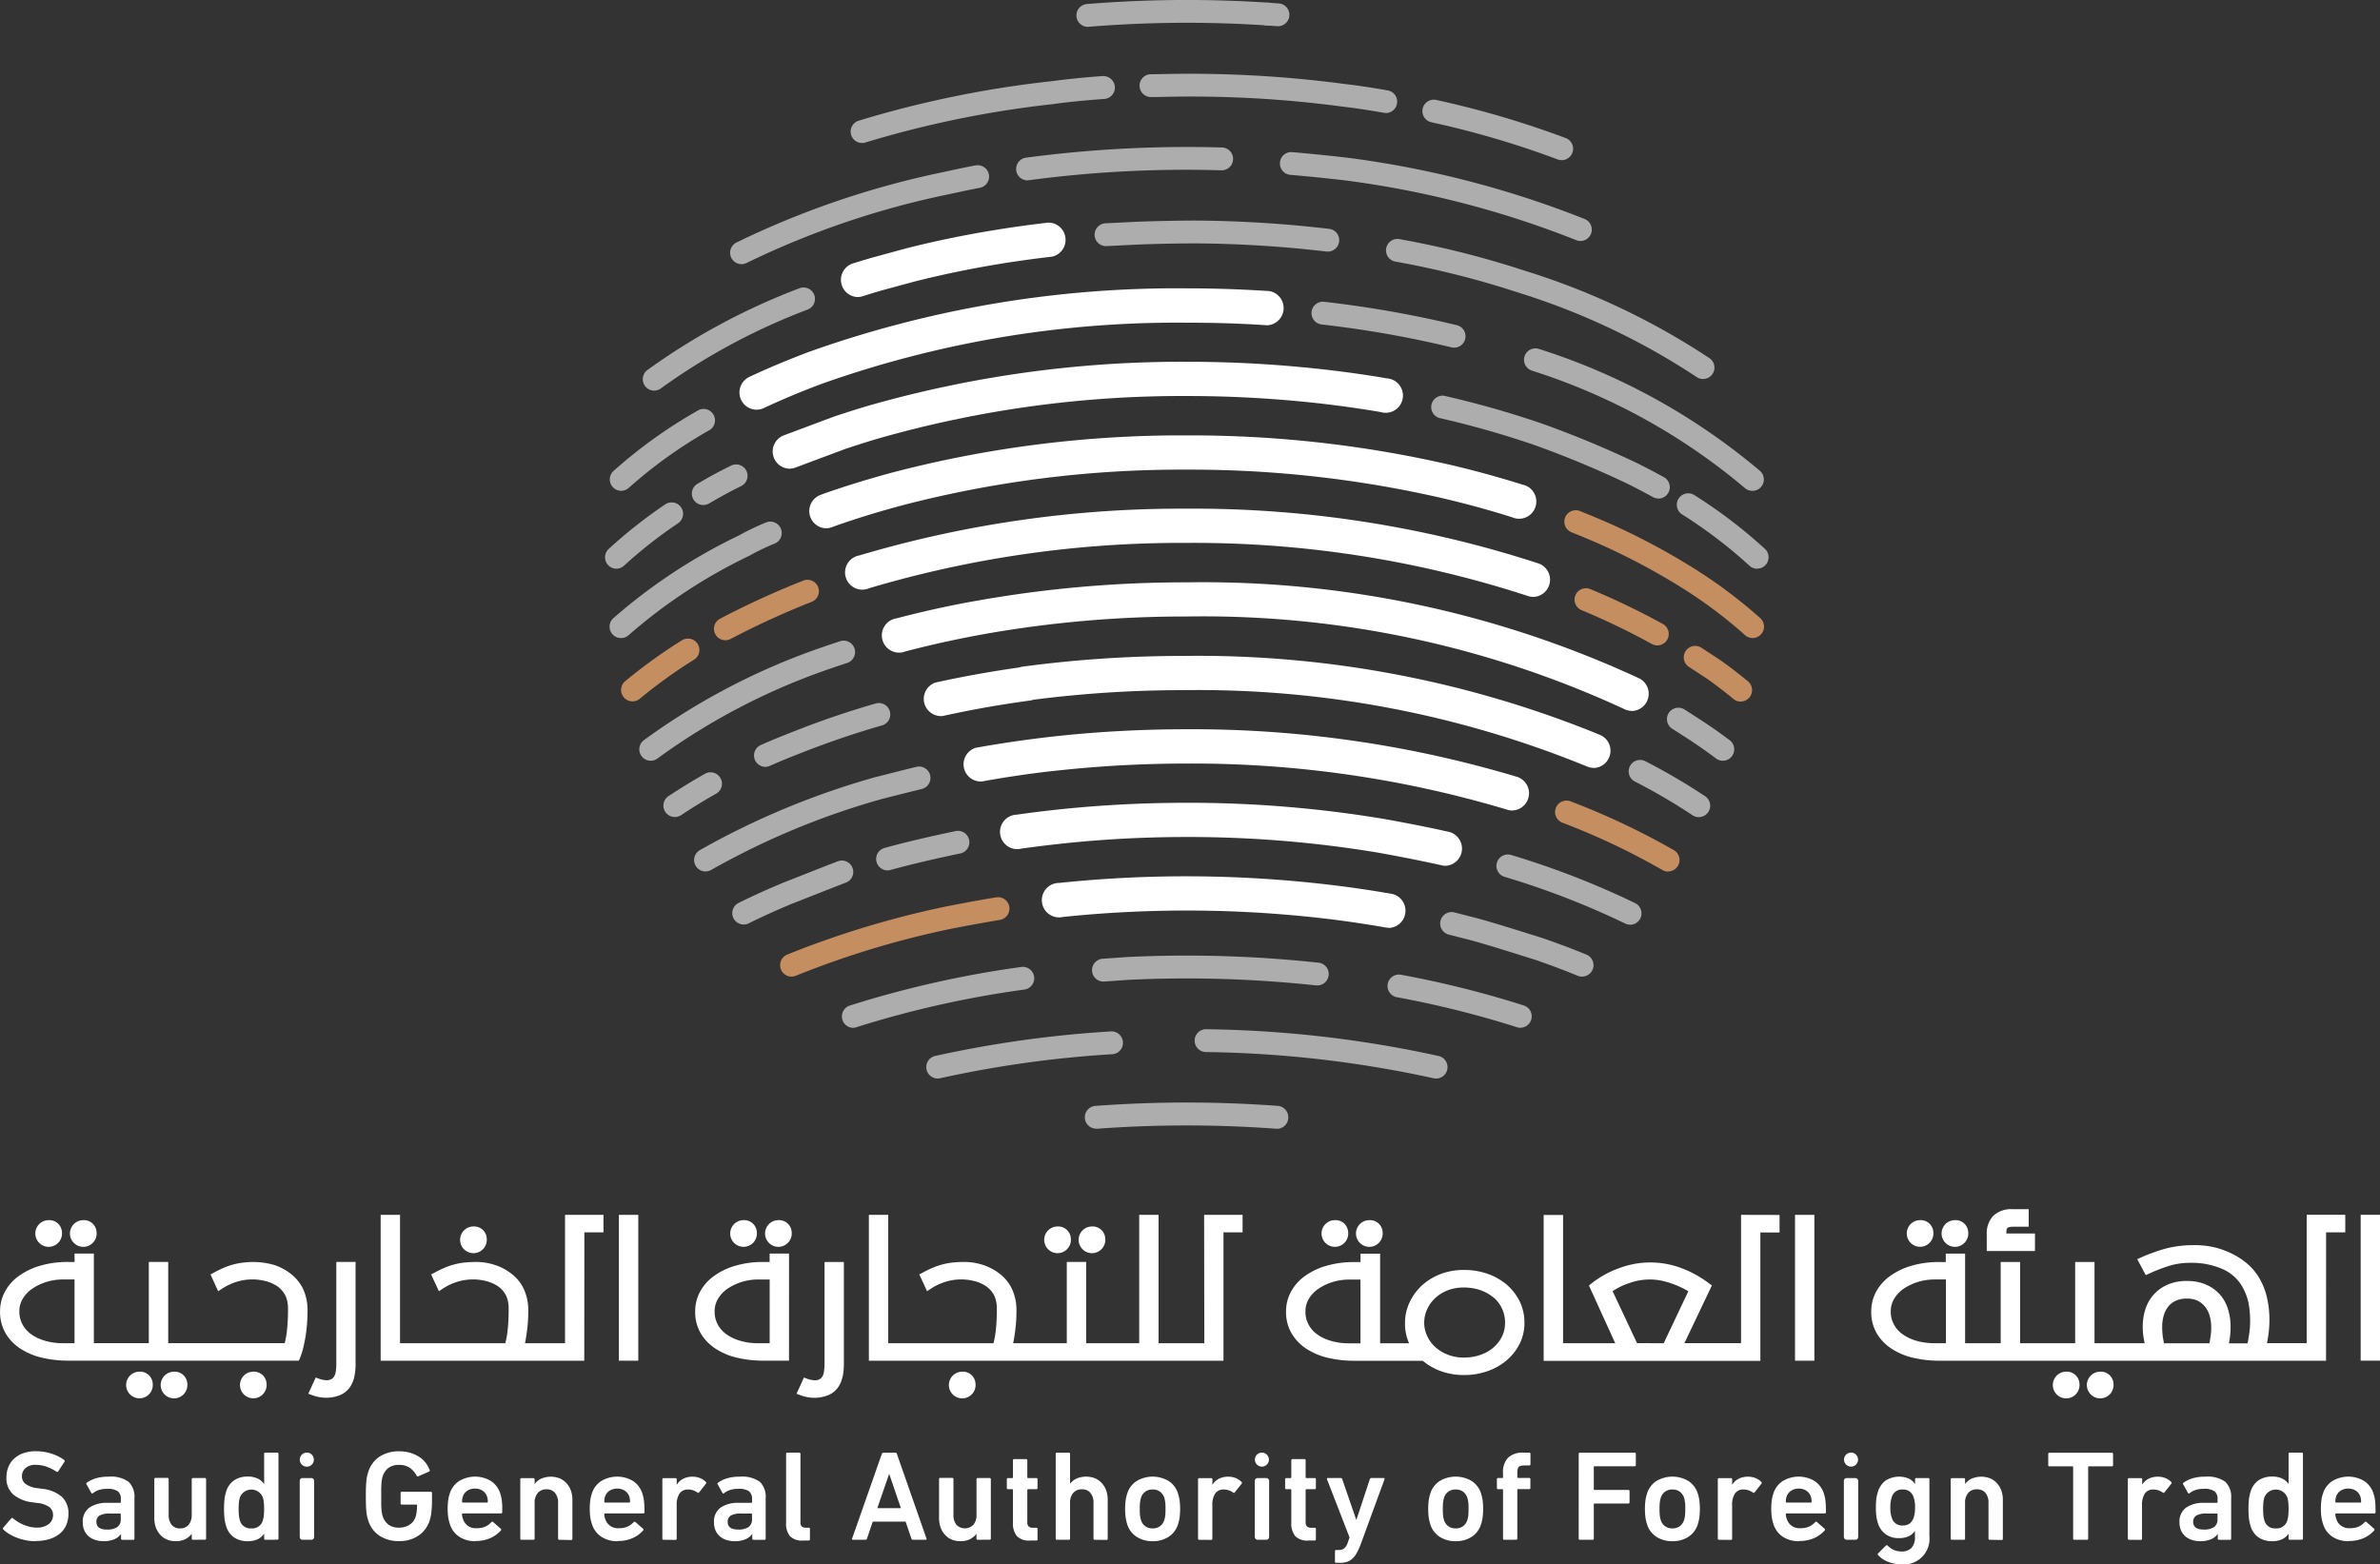 <svg xmlns="http://www.w3.org/2000/svg" width="96.647" height="63.526" viewBox="0 0 96.647 63.526">
  <rect x="0" y="0" width="96.647" height="63.526" fill="#333333" stroke="none"/>
  <g id="adsss" transform="translate(-14338.183 -3454.5)">
    <g id="Group_24974" data-name="Group 24974" transform="translate(14338.183 3454.5)">
      <g id="Group_24971" data-name="Group 24971" transform="translate(24.565 0)">
        <g id="Group_542" data-name="Group 542" transform="translate(38.959 20.722)">
          <path id="Path_256" data-name="Path 256" d="M792.762,359.742a.465.465,0,0,1-.344-.151,19.033,19.033,0,0,0-2.621-1.948,27.088,27.088,0,0,0-4.034-2.052l-.354-.144a.463.463,0,1,1,.344-.861l.353.143a27.555,27.555,0,0,1,4.181,2.127,19.978,19.978,0,0,1,2.785,2.076.465.465,0,0,1-.309.811Z" transform="translate(-785.117 -354.553)" fill="#c48e61"/>
        </g>
        <g id="Group_543" data-name="Group 543" transform="translate(38.57 32.509)">
          <path id="Path_257" data-name="Path 257" d="M788.885,382.87a.457.457,0,0,1-.232-.063,28.65,28.65,0,0,0-4.076-1.928.464.464,0,0,1,.332-.866A29.669,29.669,0,0,1,789.117,382a.464.464,0,0,1-.233.865Z" transform="translate(-784.28 -379.983)" fill="#c48e61"/>
        </g>
        <g id="Group_544" data-name="Group 544" transform="translate(7.113 36.438)">
          <path id="Path_258" data-name="Path 258" d="M716.876,391.682a.464.464,0,0,1-.176-.893,37.793,37.793,0,0,1,6.464-1.957c.006,0,.994-.2,2.013-.367a.464.464,0,1,1,.154.915c-1.006.169-1.981.361-1.981.361a36.785,36.785,0,0,0-6.3,1.907A.468.468,0,0,1,716.876,391.682Z" transform="translate(-716.412 -388.459)" fill="#c48e61"/>
        </g>
        <g id="Group_545" data-name="Group 545" transform="translate(43.833 26.25)">
          <path id="Path_259" data-name="Path 259" d="M797.923,368.723a.459.459,0,0,1-.295-.107c-.325-.269-.668-.534-1.02-.787h0s-.333-.221-.762-.5a.464.464,0,1,1,.5-.78c.443.286.786.514.786.514.383.275.743.553,1.084.835a.464.464,0,0,1-.3.821Z" transform="translate(-795.634 -366.479)" fill="#c48e61"/>
        </g>
        <g id="Group_546" data-name="Group 546" transform="translate(39.375 23.889)">
          <path id="Path_260" data-name="Path 260" d="M789.378,363.706a.46.46,0,0,1-.224-.058,28.824,28.824,0,0,0-2.853-1.373.463.463,0,0,1,.356-.855,29.549,29.549,0,0,1,2.946,1.417.464.464,0,0,1-.225.869Z" transform="translate(-786.016 -361.384)" fill="#c48e61"/>
        </g>
        <g id="Group_547" data-name="Group 547" transform="translate(0.66 25.94)">
          <path id="Path_261" data-name="Path 261" d="M702.953,368.354a.464.464,0,0,1-.3-.821,21.2,21.2,0,0,1,2.291-1.652.464.464,0,1,1,.491.787,20.221,20.221,0,0,0-2.191,1.58A.462.462,0,0,1,702.953,368.354Z" transform="translate(-702.489 -365.81)" fill="#c48e61"/>
        </g>
        <g id="Group_548" data-name="Group 548" transform="translate(4.426 23.546)">
          <path id="Path_262" data-name="Path 262" d="M711.079,363.1a.464.464,0,0,1-.216-.874,34.747,34.747,0,0,1,3.382-1.548.463.463,0,0,1,.339.863,33.74,33.74,0,0,0-3.291,1.507A.459.459,0,0,1,711.079,363.1Z" transform="translate(-710.615 -360.645)" fill="#c48e61"/>
        </g>
        <g id="Group_549" data-name="Group 549" transform="translate(9.563 9.036)">
          <path id="Path_263" data-name="Path 263" d="M722.391,332.368a.7.7,0,0,1-.209-1.359q.395-.124.8-.242l1.349-.367c1.167-.3,2.367-.545,3.58-.745.727-.12,1.476-.224,2.225-.311a.7.7,0,0,1,.16,1.382c-.728.084-1.455.185-2.16.3-1.173.193-2.335.434-3.452.717l-1.326.36c-.247.072-.5.15-.757.23A.7.7,0,0,1,722.391,332.368Z" transform="translate(-721.696 -329.34)" fill="#fff"/>
        </g>
        <g id="Group_550" data-name="Group 550" transform="translate(5.453 11.71)">
          <path id="Path_264" data-name="Path 264" d="M713.525,340.038a.7.7,0,0,1-.3-1.325c.752-.353,1.55-.688,2.372-1l.044-.016.072-.026A44.48,44.48,0,0,1,731,335.109q.389,0,.775.006c.874.014,1.745.05,2.588.106a.7.7,0,0,1-.093,1.388c-.82-.056-1.667-.09-2.516-.1q-.375-.005-.754-.005A43.091,43.091,0,0,0,716.2,338.98l-.067.025c-.826.31-1.589.631-2.307.967A.692.692,0,0,1,713.525,340.038Z" transform="translate(-712.83 -335.109)" fill="#fff"/>
        </g>
        <g id="Group_551" data-name="Group 551" transform="translate(14.495 29.619)">
          <path id="Path_265" data-name="Path 265" d="M754.7,377.044a.714.714,0,0,1-.207-.031,44.49,44.49,0,0,0-13.028-1.877c-1.577,0-3.157.077-4.7.228q-.479.047-.954.1c-.9.108-1.794.241-2.662.4a.7.7,0,0,1-.248-1.368c.9-.162,1.819-.3,2.745-.412q.489-.058.982-.107c1.586-.155,3.212-.234,4.834-.234a45.9,45.9,0,0,1,13.441,1.939.7.7,0,0,1-.206,1.359Z" transform="translate(-732.338 -373.746)" fill="#fff"/>
        </g>
        <g id="Group_552" data-name="Group 552" transform="translate(16.121 32.602)">
          <path id="Path_266" data-name="Path 266" d="M753.865,382.741a.7.7,0,0,1-.154-.017c-1.168-.266-2.591-.517-2.6-.519a46.954,46.954,0,0,0-7.753-.633c-.954,0-1.915.028-2.855.083-.192.012-.383.024-.575.038-1.1.078-2.206.2-3.282.349a.7.7,0,1,1-.2-1.377c1.108-.158,2.245-.279,3.379-.359q.294-.021.591-.038c.969-.057,1.957-.086,2.938-.086a48.371,48.371,0,0,1,7.988.653c.065.011,1.475.26,2.677.533a.7.7,0,0,1-.153,1.373Z" transform="translate(-735.847 -380.182)" fill="#fff"/>
        </g>
        <g id="Group_553" data-name="Group 553" transform="translate(17.827 35.589)">
          <path id="Path_267" data-name="Path 267" d="M753.549,388.72a.719.719,0,0,1-.121-.01c-.644-.113-1.3-.214-1.951-.3a48.4,48.4,0,0,0-7.115-.383c-1.363.027-2.732.111-4.068.252a.7.7,0,1,1-.146-1.383c1.375-.145,2.783-.232,4.186-.26a49.744,49.744,0,0,1,7.321.4c.672.087,1.349.191,2.014.307a.7.7,0,0,1-.12,1.38Z" transform="translate(-739.526 -386.628)" fill="#fff"/>
        </g>
        <g id="Group_554" data-name="Group 554" transform="translate(8.278 17.681)">
          <path id="Path_268" data-name="Path 268" d="M719.621,351.765a.7.7,0,0,1-.247-1.345l.154-.059c.9-.317,1.826-.6,2.767-.855h0l.095-.025h0a46.35,46.35,0,0,1,11.88-1.489,47.027,47.027,0,0,1,10.753,1.207c.983.231,1.952.5,2.88.791a.7.7,0,1,1-.42,1.326c-.895-.283-1.829-.54-2.779-.763a45.646,45.646,0,0,0-10.435-1.17,44.939,44.939,0,0,0-11.525,1.443h0l-.089.024c-.909.243-1.8.519-2.655.819l-.137.052A.694.694,0,0,1,719.621,351.765Z" transform="translate(-718.925 -347.991)" fill="#fff"/>
        </g>
        <g id="Group_555" data-name="Group 555" transform="translate(11.328 23.647)">
          <path id="Path_269" data-name="Path 269" d="M755.88,366.086a.692.692,0,0,1-.31-.073,40.7,40.7,0,0,0-17.767-3.76,46.805,46.805,0,0,0-8.148.7l-.1.019c-.646.116-1.292.248-1.916.39q-.639.147-1.26.309a.7.7,0,1,1-.354-1.344q.642-.17,1.3-.32c.646-.148,1.314-.284,1.985-.4l.061-.011a48.279,48.279,0,0,1,8.432-.73,42.1,42.1,0,0,1,18.387,3.906.7.7,0,0,1-.311,1.318Z" transform="translate(-725.504 -360.863)" fill="#fff"/>
        </g>
        <g id="Group_556" data-name="Group 556" transform="translate(12.874 26.635)">
          <path id="Path_270" data-name="Path 270" d="M756.121,371.859a.691.691,0,0,1-.275-.057,41.657,41.657,0,0,0-16.359-3.1,47.756,47.756,0,0,0-6.128.39.674.674,0,0,1-.134.032q-.826.113-1.631.251c-.633.11-1.275.237-1.909.377a.7.7,0,0,1-.3-1.358c.654-.144,1.316-.275,1.971-.388.461-.08.942-.156,1.433-.225a.672.672,0,0,1,.141-.034,49.012,49.012,0,0,1,6.555-.435,43.053,43.053,0,0,1,16.911,3.216.7.7,0,0,1-.276,1.334Z" transform="translate(-728.84 -367.309)" fill="#fff"/>
        </g>
        <g id="Group_557" data-name="Group 557" transform="translate(6.794 14.693)">
          <path id="Path_271" data-name="Path 271" d="M716.419,345.887a.7.7,0,0,1-.244-1.347l2.064-.772c.234-.078.446-.148.66-.215.23-.074.463-.145.7-.215a46.28,46.28,0,0,1,12.961-1.793,49.428,49.428,0,0,1,5.824.342c.777.093,1.547.2,2.289.331a.7.7,0,1,1-.234,1.371c-.719-.123-1.465-.231-2.219-.322a48.118,48.118,0,0,0-5.659-.331,44.871,44.871,0,0,0-12.564,1.735c-.225.067-.451.136-.673.207q-.31.1-.616.2l-2.04.763A.691.691,0,0,1,716.419,345.887Z" transform="translate(-715.723 -341.546)" fill="#fff"/>
        </g>
        <g id="Group_558" data-name="Group 558" transform="translate(9.835 20.66)">
          <path id="Path_272" data-name="Path 272" d="M750.153,358a.7.7,0,0,1-.223-.037,43.729,43.729,0,0,0-13.865-2.157,44.481,44.481,0,0,0-12.883,1.839.7.7,0,1,1-.408-1.329,45.881,45.881,0,0,1,13.291-1.9,45.144,45.144,0,0,1,14.311,2.23.7.7,0,0,1-.223,1.354Z" transform="translate(-722.283 -354.418)" fill="#fff"/>
        </g>
        <g id="Group_559" data-name="Group 559" transform="translate(26.457 0.109)">
          <path id="Path_273" data-name="Path 273" d="M759,311.035h-.034l-.39-.027a.464.464,0,0,1-.433-.493.47.47,0,0,1,.493-.432l.4.028a.463.463,0,0,1-.033.926Z" transform="translate(-758.145 -310.081)" fill="#adadad"/>
        </g>
        <g id="Group_560" data-name="Group 560" transform="translate(19.142 0)">
          <path id="Path_274" data-name="Path 274" d="M742.826,310.936a.464.464,0,0,1-.037-.926,50.17,50.17,0,0,1,7.383-.055.464.464,0,0,1,.433.492.47.47,0,0,1-.493.433,48.954,48.954,0,0,0-7.247.054Z" transform="translate(-742.363 -309.846)" fill="#adadad"/>
        </g>
        <g id="Group_561" data-name="Group 561" transform="translate(21.686 2.989)">
          <path id="Path_275" data-name="Path 275" d="M757.866,317.89a.436.436,0,0,1-.081-.007c-.61-.107-1.168-.19-1.656-.247a46.41,46.41,0,0,0-7.123-.4c-.229.005-.458.01-.686.011h0a.464.464,0,0,1,0-.927c.223,0,.447-.006.671-.011a47.835,47.835,0,0,1,7.258.412c.5.058,1.074.144,1.7.255a.463.463,0,0,1-.08.92Z" transform="translate(-747.853 -316.294)" fill="#adadad"/>
        </g>
        <g id="Group_562" data-name="Group 562" transform="translate(33.194 4.047)">
          <path id="Path_276" data-name="Path 276" d="M778.331,321.032a.459.459,0,0,1-.163-.03,37.148,37.148,0,0,0-4.87-1.451l-.252-.057a.463.463,0,1,1,.2-.905l.263.059a38.163,38.163,0,0,1,4.988,1.487.464.464,0,0,1-.164.9Z" transform="translate(-772.681 -318.577)" fill="#adadad"/>
        </g>
        <g id="Group_563" data-name="Group 563" transform="translate(9.98 3.084)">
          <path id="Path_277" data-name="Path 277" d="M723.06,319.222a.463.463,0,0,1-.137-.906,42.773,42.773,0,0,1,7.8-1.6c.022,0,.888-.127,2.105-.212a.471.471,0,0,1,.495.43.464.464,0,0,1-.43.5c-1.181.082-2.043.2-2.051.206A41.9,41.9,0,0,0,723.2,319.2.473.473,0,0,1,723.06,319.222Z" transform="translate(-722.596 -316.499)" fill="#adadad"/>
        </g>
        <g id="Group_564" data-name="Group 564" transform="translate(27.41 6.174)">
          <path id="Path_278" data-name="Path 278" d="M772.407,326.778a.461.461,0,0,1-.174-.034,38.928,38.928,0,0,0-9.417-2.43s-.971-.117-2.19-.221a.463.463,0,0,1-.422-.5.457.457,0,0,1,.5-.422c1.236.106,2.218.224,2.228.225a39.857,39.857,0,0,1,9.647,2.491.464.464,0,0,1-.174.893Z" transform="translate(-760.202 -323.166)" fill="#adadad"/>
        </g>
        <g id="Group_565" data-name="Group 565" transform="translate(16.707 5.971)">
          <path id="Path_279" data-name="Path 279" d="M737.573,324.082a.463.463,0,0,1-.061-.923,49.615,49.615,0,0,1,7.931-.413.464.464,0,1,1-.026.927,48.276,48.276,0,0,0-7.781.4A.487.487,0,0,1,737.573,324.082Z" transform="translate(-737.11 -322.728)" fill="#adadad"/>
        </g>
        <g id="Group_566" data-name="Group 566" transform="translate(5.086 6.708)">
          <path id="Path_280" data-name="Path 280" d="M712.5,328.337a.464.464,0,0,1-.207-.879,35.688,35.688,0,0,1,8.432-2.867s.9-.2,1.282-.265a.463.463,0,1,1,.166.911c-.376.069-1.251.26-1.252.26a34.729,34.729,0,0,0-8.215,2.791A.456.456,0,0,1,712.5,328.337Z" transform="translate(-712.039 -324.317)" fill="#adadad"/>
        </g>
        <g id="Group_567" data-name="Group 567" transform="translate(31.718 9.704)">
          <path id="Path_281" data-name="Path 281" d="M782.369,336.47a.458.458,0,0,1-.26-.08,28.331,28.331,0,0,0-7.286-3.443,36.531,36.531,0,0,0-4.945-1.245.463.463,0,0,1,.161-.913,37.42,37.42,0,0,1,5.071,1.277,29.262,29.262,0,0,1,7.52,3.558.463.463,0,0,1-.261.846Z" transform="translate(-769.495 -330.782)" fill="#adadad"/>
        </g>
        <g id="Group_568" data-name="Group 568" transform="translate(19.866 8.955)">
          <path id="Path_282" data-name="Path 282" d="M753.4,330.425a.443.443,0,0,1-.055,0,47.95,47.95,0,0,0-5.309-.33c-.008,0-1.177,0-2.384.05l-1.241.062a.464.464,0,0,1-.046-.926l1.246-.062c1.231-.049,2.416-.051,2.428-.051a49.15,49.15,0,0,1,5.416.336.463.463,0,0,1-.054.924Z" transform="translate(-743.925 -329.166)" fill="#adadad"/>
        </g>
        <g id="Group_569" data-name="Group 569" transform="translate(1.535 11.675)">
          <path id="Path_283" data-name="Path 283" d="M704.842,339.222a.464.464,0,0,1-.276-.836,26.663,26.663,0,0,1,6.174-3.321.463.463,0,0,1,.336.864,25.749,25.749,0,0,0-5.959,3.2A.461.461,0,0,1,704.842,339.222Z" transform="translate(-704.377 -335.033)" fill="#adadad"/>
        </g>
        <g id="Group_570" data-name="Group 570" transform="translate(37.321 14.148)">
          <path id="Path_284" data-name="Path 284" d="M790.859,346.154a.461.461,0,0,1-.309-.118,25.247,25.247,0,0,0-8.65-4.766.463.463,0,0,1,.3-.877,26.155,26.155,0,0,1,8.97,4.952.463.463,0,0,1-.309.809Z" transform="translate(-781.585 -340.368)" fill="#adadad"/>
        </g>
        <g id="Group_571" data-name="Group 571" transform="translate(28.695 12.253)">
          <path id="Path_285" data-name="Path 285" d="M768.762,338.147a.463.463,0,0,1-.109-.013,43.1,43.1,0,0,0-4.372-.817q-.445-.06-.9-.112a.463.463,0,1,1,.106-.921c.306.035.612.073.914.114a43.834,43.834,0,0,1,4.466.835.463.463,0,0,1-.109.914Z" transform="translate(-762.973 -336.281)" fill="#adadad"/>
        </g>
        <g id="Group_572" data-name="Group 572" transform="translate(43.526 20.036)">
          <path id="Path_286" data-name="Path 286" d="M798.237,356.132a.461.461,0,0,1-.315-.123,19.151,19.151,0,0,0-2.735-2.083.464.464,0,1,1,.5-.783,20.092,20.092,0,0,1,2.867,2.185.463.463,0,0,1-.314.8Z" transform="translate(-794.972 -353.071)" fill="#adadad"/>
        </g>
        <g id="Group_573" data-name="Group 573" transform="translate(33.508 16.055)">
          <path id="Path_287" data-name="Path 287" d="M782.629,348.674a.457.457,0,0,1-.224-.058q-.505-.28-1.038-.545a40.8,40.8,0,0,0-3.813-1.583,38.063,38.063,0,0,0-3.835-1.087.464.464,0,0,1,.206-.9,39.029,39.029,0,0,1,3.933,1.115,40.791,40.791,0,0,1,3.921,1.629q.552.274,1.077.565a.464.464,0,0,1-.226.868Z" transform="translate(-773.358 -344.484)" fill="#adadad"/>
        </g>
        <g id="Group_574" data-name="Group 574" transform="translate(0 20.399)">
          <path id="Path_288" data-name="Path 288" d="M701.529,356.553a.463.463,0,0,1-.314-.8,19.6,19.6,0,0,1,2.3-1.813.463.463,0,1,1,.52.768,18.657,18.657,0,0,0-2.2,1.727A.46.46,0,0,1,701.529,356.553Z" transform="translate(-701.065 -353.856)" fill="#adadad"/>
        </g>
        <g id="Group_575" data-name="Group 575" transform="translate(43.15 28.755)">
          <path id="Path_289" data-name="Path 289" d="M796.406,374.023a.462.462,0,0,1-.279-.094c-.429-.323-.887-.639-1.36-.94l-.394-.252a.464.464,0,1,1,.5-.78l.392.251c.492.313.971.643,1.419.981a.464.464,0,0,1-.279.834Z" transform="translate(-794.16 -371.883)" fill="#adadad"/>
        </g>
        <g id="Group_576" data-name="Group 576" transform="translate(1.395 26.018)">
          <path id="Path_290" data-name="Path 290" d="M704.54,370.855a.464.464,0,0,1-.279-.834,27.214,27.214,0,0,1,7.237-3.773s.249-.088.733-.247a.463.463,0,1,1,.289.881c-.467.153-.707.239-.711.24a26.321,26.321,0,0,0-6.991,3.639A.461.461,0,0,1,704.54,370.855Z" transform="translate(-704.076 -365.978)" fill="#adadad"/>
        </g>
        <g id="Group_577" data-name="Group 577" transform="translate(41.589 30.871)">
          <path id="Path_291" data-name="Path 291" d="M793.622,378.762a.462.462,0,0,1-.256-.078,24.224,24.224,0,0,0-2.321-1.36.464.464,0,1,1,.425-.824,25,25,0,0,1,2.411,1.413.464.464,0,0,1-.258.849Z" transform="translate(-790.793 -376.448)" fill="#adadad"/>
        </g>
        <g id="Group_578" data-name="Group 578" transform="translate(6.053 28.55)">
          <path id="Path_292" data-name="Path 292" d="M714.587,374.034a.464.464,0,0,1-.189-.887c.706-.316,1.677-.681,1.718-.7.947-.364,1.947-.7,2.969-.993a.464.464,0,0,1,.256.891c-1,.286-1.97.612-2.9.968-.013.005-.988.372-1.669.677A.472.472,0,0,1,714.587,374.034Z" transform="translate(-714.123 -371.44)" fill="#adadad"/>
        </g>
        <g id="Group_579" data-name="Group 579" transform="translate(2.374 31.353)">
          <path id="Path_293" data-name="Path 293" d="M706.654,379.315a.464.464,0,0,1-.222-.872c.471-.311.962-.612,1.462-.894a.464.464,0,0,1,.456.807c-.493.278-.977.574-1.439.882A.463.463,0,0,1,706.654,379.315Z" transform="translate(-706.188 -377.488)" fill="#adadad"/>
        </g>
        <g id="Group_580" data-name="Group 580" transform="translate(3.62 31.13)">
          <path id="Path_294" data-name="Path 294" d="M709.339,381.269a.464.464,0,0,1-.232-.865,32.047,32.047,0,0,1,7.131-2.966c.014,0,1.041-.266,1.664-.417a.463.463,0,1,1,.219.9c-.619.15-1.64.411-1.64.411a31.068,31.068,0,0,0-6.91,2.874A.46.46,0,0,1,709.339,381.269Z" transform="translate(-708.875 -377.008)" fill="#adadad"/>
        </g>
        <g id="Group_581" data-name="Group 581" transform="translate(5.173 34.949)">
          <path id="Path_295" data-name="Path 295" d="M712.689,387.843a.463.463,0,0,1-.206-.879c.576-.285,1.177-.557,1.788-.811.007,0,1.555-.616,2.236-.877a.463.463,0,1,1,.332.865c-.678.26-2.219.87-2.22.87-.585.243-1.168.508-1.726.783A.463.463,0,0,1,712.689,387.843Z" transform="translate(-712.225 -385.246)" fill="#adadad"/>
        </g>
        <g id="Group_582" data-name="Group 582" transform="translate(33.915 37.042)">
          <path id="Path_296" data-name="Path 296" d="M780,392.381a.468.468,0,0,1-.175-.034c-.552-.226-1.126-.442-1.705-.642-.009,0-2-.638-2.7-.818l-.832-.213a.464.464,0,0,1,.228-.9l.837.214c.721.185,2.678.809,2.761.835.606.21,1.2.432,1.763.664a.464.464,0,0,1-.175.893Z" transform="translate(-774.235 -389.761)" fill="#adadad"/>
        </g>
        <g id="Group_583" data-name="Group 583" transform="translate(31.77 39.576)">
          <path id="Path_297" data-name="Path 297" d="M775.026,397.394a.473.473,0,0,1-.142-.022,39.763,39.763,0,0,0-4.9-1.224.464.464,0,0,1,.169-.912,40.767,40.767,0,0,1,5.011,1.253.463.463,0,0,1-.142.9Z" transform="translate(-769.609 -395.228)" fill="#adadad"/>
        </g>
        <g id="Group_584" data-name="Group 584" transform="translate(19.764 38.805)">
          <path id="Path_298" data-name="Path 298" d="M752.864,394.777l-.051,0a49.094,49.094,0,0,0-7.621-.225l-.99.07a.464.464,0,0,1-.066-.925l1-.071a49.717,49.717,0,0,1,7.777.229.463.463,0,0,1-.05.924Z" transform="translate(-743.706 -393.564)" fill="#adadad"/>
        </g>
        <g id="Group_585" data-name="Group 585" transform="translate(9.608 39.257)">
          <path id="Path_299" data-name="Path 299" d="M722.258,397.026a.464.464,0,0,1-.142-.9,41.91,41.91,0,0,1,7-1.575.464.464,0,0,1,.127.918A41.015,41.015,0,0,0,722.4,397,.473.473,0,0,1,722.258,397.026Z" transform="translate(-721.795 -394.541)" fill="#adadad"/>
        </g>
        <g id="Group_586" data-name="Group 586" transform="translate(23.929 41.798)">
          <path id="Path_300" data-name="Path 300" d="M762.513,402.025a.449.449,0,0,1-.1-.011,45.794,45.794,0,0,0-9.264-1.065.464.464,0,0,1,.007-.927h.007a46.706,46.706,0,0,1,9.452,1.087.463.463,0,0,1-.1.915Z" transform="translate(-752.691 -400.022)" fill="#adadad"/>
        </g>
        <g id="Group_587" data-name="Group 587" transform="translate(13.043 41.887)">
          <path id="Path_301" data-name="Path 301" d="M729.671,402.128a.464.464,0,0,1-.076-.921,45.863,45.863,0,0,1,7.1-.991.464.464,0,1,1,.057.926,44.928,44.928,0,0,0-6.984.976A.438.438,0,0,1,729.671,402.128Z" transform="translate(-729.205 -400.215)" fill="#adadad"/>
        </g>
        <g id="Group_588" data-name="Group 588" transform="translate(19.505 44.776)">
          <path id="Path_302" data-name="Path 302" d="M743.609,407.509a.463.463,0,0,1-.034-.926,50.236,50.236,0,0,1,7.387,0,.463.463,0,0,1,.428.5.458.458,0,0,1-.5.428,49.413,49.413,0,0,0-7.25,0Z" transform="translate(-743.146 -406.448)" fill="#adadad"/>
        </g>
        <g id="Group_589" data-name="Group 589" transform="translate(0.188 21.18)">
          <path id="Path_303" data-name="Path 303" d="M701.933,360.272a.462.462,0,0,1-.463-.462v0a.463.463,0,0,1,.154-.345,22.557,22.557,0,0,1,5.1-3.36,9.872,9.872,0,0,1,1.09-.523.463.463,0,1,1,.368.851,8.995,8.995,0,0,0-.986.469l-.044.025a21.709,21.709,0,0,0-4.89,3.212A.463.463,0,0,1,701.933,360.272Z" transform="translate(-701.47 -355.54)" fill="#adadad"/>
        </g>
        <g id="Group_590" data-name="Group 590" transform="translate(0.197 16.629)">
          <path id="Path_304" data-name="Path 304" d="M701.953,349.027a.464.464,0,0,1-.309-.809,19.646,19.646,0,0,1,3.389-2.433.464.464,0,1,1,.464.8,18.719,18.719,0,0,0-3.235,2.321A.462.462,0,0,1,701.953,349.027Z" transform="translate(-701.489 -345.723)" fill="#adadad"/>
        </g>
        <g id="Group_591" data-name="Group 591" transform="translate(11.01 33.746)">
          <path id="Path_305" data-name="Path 305" d="M725.283,384.253a.464.464,0,0,1-.123-.91c.769-.214,1.816-.462,2.873-.682a.464.464,0,1,1,.188.908c-1.038.215-2.063.459-2.813.667A.484.484,0,0,1,725.283,384.253Z" transform="translate(-724.82 -382.651)" fill="#adadad"/>
        </g>
        <g id="Group_592" data-name="Group 592" transform="translate(36.179 34.691)">
          <path id="Path_306" data-name="Path 306" d="M784.564,387.549a.461.461,0,0,1-.2-.048,32.961,32.961,0,0,0-4.913-1.9.464.464,0,0,1,.273-.886,33.905,33.905,0,0,1,5.05,1.96.463.463,0,0,1-.206.879Z" transform="translate(-779.12 -384.689)" fill="#adadad"/>
        </g>
        <g id="Group_593" data-name="Group 593" transform="translate(3.53 18.861)">
          <path id="Path_307" data-name="Path 307" d="M709.145,352.186a.463.463,0,0,1-.235-.863c.554-.325.847-.483,1.364-.738a.463.463,0,1,1,.41.831c-.493.244-.774.4-1.305.707A.466.466,0,0,1,709.145,352.186Z" transform="translate(-708.681 -350.537)" fill="#adadad"/>
        </g>
      </g>
      <g id="Group_24972" data-name="Group 24972" transform="translate(0 49.107)">
        <g id="Group_595" data-name="Group 595" transform="translate(0 1.802)">
          <path id="Path_308" data-name="Path 308" d="M474.334,351.976l.029-.069a2.986,2.986,0,0,0,.144-.432c.034-.139.065-.289.094-.455s.045-.337.063-.519c.016-.2.022-.384.022-.55a2.049,2.049,0,0,0-.191-.913,1.74,1.74,0,0,0-.565-.648,2.153,2.153,0,0,0-.624-.311,3.156,3.156,0,0,0-1.221-.089,2.607,2.607,0,0,0-.413.078,2.875,2.875,0,0,0-.379.13c-.114.048-.261.119-.452.223l-.094.052.31.682.112-.074a2.406,2.406,0,0,1,.662-.317,2.162,2.162,0,0,1,1.2-.009,1.549,1.549,0,0,1,.422.193,1.021,1.021,0,0,1,.346.408,1.239,1.239,0,0,1,.094.491,7.62,7.62,0,0,1-.047.945,3.233,3.233,0,0,1-.088.471h-4.729l0-3.3h-.788l0,3.3h-2.231l0-3.64h-.785v.342h-.256a3.946,3.946,0,0,0-1.124.148,2.812,2.812,0,0,0-.873.415,1.88,1.88,0,0,0-.572.64,1.672,1.672,0,0,0-.2.8,1.712,1.712,0,0,0,.241.919,1.9,1.9,0,0,0,.63.626,2.726,2.726,0,0,0,.884.352,4.6,4.6,0,0,0,1.015.108h9.366Zm-9.586-3.3h.476v2.588h-.476a2.52,2.52,0,0,1-.706-.094,1.842,1.842,0,0,1-.564-.26,1.159,1.159,0,0,1-.361-.4,1.072,1.072,0,0,1-.133-.54.984.984,0,0,1,.141-.516,1.3,1.3,0,0,1,.388-.406,2.157,2.157,0,0,1,.572-.272,2.25,2.25,0,0,1,.662-.1" transform="translate(-462.198 -347.624)" fill="#fff"/>
        </g>
        <g id="Group_596" data-name="Group 596" transform="translate(12.526 2.143)">
          <path id="Path_309" data-name="Path 309" d="M490.354,348.361l0,4.143a2.321,2.321,0,0,1-.018.269.564.564,0,0,1-.059.216.309.309,0,0,1-.117.128.418.418,0,0,1-.226.047,1.067,1.067,0,0,1-.317-.074l-.1-.036-.3.658.115.042a1.658,1.658,0,0,0,.567.121,1.477,1.477,0,0,0,.615-.11.919.919,0,0,0,.392-.318,1.193,1.193,0,0,0,.185-.45,2.519,2.519,0,0,0,.045-.494l0-4.143Z" transform="translate(-489.223 -348.361)" fill="#fff"/>
        </g>
        <g id="Group_597" data-name="Group 597" transform="translate(15.462 0.23)">
          <path id="Path_310" data-name="Path 310" d="M503.825,344.946h.776v-.712H503.04l0,5.212h-1.625c.025-.123.05-.278.076-.469a5.989,5.989,0,0,0,.056-.844,2.044,2.044,0,0,0-.193-.914,1.714,1.714,0,0,0-.564-.648,2.13,2.13,0,0,0-.624-.31,2.408,2.408,0,0,0-.74-.114,4.62,4.62,0,0,0-.481.025,2.615,2.615,0,0,0-.41.078,2.925,2.925,0,0,0-.381.13,5.01,5.01,0,0,0-.452.222l-.1.052.317.682.11-.074a2.32,2.32,0,0,1,.659-.316,2.16,2.16,0,0,1,1.2-.009,1.547,1.547,0,0,1,.423.193,1.041,1.041,0,0,1,.347.408,1.272,1.272,0,0,1,.092.492,7.6,7.6,0,0,1-.047.945,3.663,3.663,0,0,1-.088.471h-4.276l0-5.212h-.786l0,5.924h8.268Z" transform="translate(-495.557 -344.234)" fill="#fff"/>
        </g>
        <g id="Group_598" data-name="Group 598" transform="translate(25.132 0.23)">
          <rect id="Rectangle_145" data-name="Rectangle 145" width="0.788" height="5.923" fill="#fff"/>
        </g>
        <g id="Group_599" data-name="Group 599" transform="translate(28.233 1.802)">
          <path id="Path_311" data-name="Path 311" d="M526.918,347.624h-.788v.342h-.254a3.909,3.909,0,0,0-1.121.148,2.743,2.743,0,0,0-.875.415,1.881,1.881,0,0,0-.573.64,1.671,1.671,0,0,0-.2.8,1.7,1.7,0,0,0,.24.919,1.9,1.9,0,0,0,.63.626,2.724,2.724,0,0,0,.884.352,4.6,4.6,0,0,0,1.014.108h1.042Zm-1.259,1.053h.473v2.588h-.473a2.526,2.526,0,0,1-.707-.094,1.831,1.831,0,0,1-.563-.26,1.175,1.175,0,0,1-.362-.4,1.083,1.083,0,0,1-.13-.54.977.977,0,0,1,.141-.516,1.3,1.3,0,0,1,.386-.406,2.172,2.172,0,0,1,.573-.272,2.245,2.245,0,0,1,.662-.1" transform="translate(-523.11 -347.624)" fill="#fff"/>
        </g>
        <g id="Group_600" data-name="Group 600" transform="translate(32.349 2.143)">
          <path id="Path_312" data-name="Path 312" d="M533.864,353a2.511,2.511,0,0,0,.045-.494l0-4.143h-.785l0,4.143a2.313,2.313,0,0,1-.018.269.564.564,0,0,1-.059.216.311.311,0,0,1-.117.128.42.42,0,0,1-.226.047,1.069,1.069,0,0,1-.317-.074l-.1-.037-.3.659.114.042a1.658,1.658,0,0,0,.567.121,1.483,1.483,0,0,0,.615-.11.919.919,0,0,0,.393-.318,1.173,1.173,0,0,0,.184-.449" transform="translate(-531.99 -348.361)" fill="#fff"/>
        </g>
        <g id="Group_601" data-name="Group 601" transform="translate(35.284 0.23)">
          <path id="Path_313" data-name="Path 313" d="M551.944,349.446h-1.858l0-5.212H549.3l0,5.212h-2.155l0-3.3h-.786l0,3.3h-2.177c.026-.123.05-.278.077-.469a5.994,5.994,0,0,0,.056-.844,2.045,2.045,0,0,0-.193-.914,1.718,1.718,0,0,0-.564-.648,2.14,2.14,0,0,0-.623-.31,2.424,2.424,0,0,0-.741-.114,4.617,4.617,0,0,0-.481.025,2.643,2.643,0,0,0-.411.078,2.951,2.951,0,0,0-.382.13c-.114.047-.26.119-.451.222l-.1.052.317.682.11-.074a2.343,2.343,0,0,1,.66-.316,2.161,2.161,0,0,1,1.2-.009,1.534,1.534,0,0,1,.422.193,1.039,1.039,0,0,1,.348.408,1.281,1.281,0,0,1,.092.492,7.624,7.624,0,0,1-.047.945,3.682,3.682,0,0,1-.088.471h-4.275l0-5.212h-.786l0,5.924h14.4l0-5.212h.776v-.712h-1.562Z" transform="translate(-538.323 -344.234)" fill="#fff"/>
        </g>
        <g id="Group_602" data-name="Group 602" transform="translate(52.23 1.802)">
          <path id="Path_314" data-name="Path 314" d="M583.854,348.9a2.5,2.5,0,0,0-.781-.449,2.86,2.86,0,0,0-.979-.161,2.59,2.59,0,0,0-.942.166,2.386,2.386,0,0,0-.756.46,2.233,2.233,0,0,0-.5.682,1.873,1.873,0,0,0-.188.833,1.911,1.911,0,0,0,.164.837h-1.176l0-3.64H577.9v.342h-.254a3.911,3.911,0,0,0-1.121.148,2.747,2.747,0,0,0-.876.415,1.881,1.881,0,0,0-.573.64,1.669,1.669,0,0,0-.2.8,1.7,1.7,0,0,0,.241.919,1.9,1.9,0,0,0,.629.626,2.735,2.735,0,0,0,.885.352,4.594,4.594,0,0,0,1.014.108h2.783a2.371,2.371,0,0,0,.7.408,2.676,2.676,0,0,0,.964.171,2.831,2.831,0,0,0,.966-.158,2.429,2.429,0,0,0,.779-.442,2.173,2.173,0,0,0,.527-.671,1.908,1.908,0,0,0,.193-.857,1.961,1.961,0,0,0-.189-.853,2.161,2.161,0,0,0-.519-.678m-.547.509a1.315,1.315,0,0,1,.343.449,1.341,1.341,0,0,1,.124.572,1.256,1.256,0,0,1-.125.565,1.373,1.373,0,0,1-.344.445,1.609,1.609,0,0,1-.529.3,2.048,2.048,0,0,1-.679.11,1.728,1.728,0,0,1-.644-.117,1.654,1.654,0,0,1-.509-.307,1.359,1.359,0,0,1-.332-.451,1.292,1.292,0,0,1-.121-.541,1.311,1.311,0,0,1,.119-.545,1.434,1.434,0,0,1,.334-.46,1.594,1.594,0,0,1,.5-.31,1.782,1.782,0,0,1,.65-.114,2.08,2.08,0,0,1,.679.107,1.68,1.68,0,0,1,.532.3m-5.875-.729h.473v2.588h-.473a2.525,2.525,0,0,1-.707-.094,1.829,1.829,0,0,1-.563-.26,1.17,1.17,0,0,1-.361-.4,1.081,1.081,0,0,1-.13-.54.977.977,0,0,1,.141-.516,1.292,1.292,0,0,1,.386-.406,2.18,2.18,0,0,1,.572-.272,2.256,2.256,0,0,1,.663-.1" transform="translate(-574.882 -347.624)" fill="#fff"/>
        </g>
        <g id="Group_603" data-name="Group 603" transform="translate(62.684 0.23)">
          <path id="Path_315" data-name="Path 315" d="M605.453,344.233l0,5.21h-2.3l1.115-2.343a.485.485,0,0,0-.075-.053,4.411,4.411,0,0,0-1.2-.665,3.573,3.573,0,0,0-2.446,0,.164.164,0,0,0-.039.014,3.93,3.93,0,0,0-1.211.69l-.007.011a.033.033,0,0,0-.014.007l1.067,2.343h-2.117v-5.21h-.789l0,5.925h8.8v-5.214h.779v-.711Zm-4.224,5.21-.993-2.11a2.73,2.73,0,0,1,.679-.329v0a2.445,2.445,0,0,1,1.3-.1,3.538,3.538,0,0,1,.461.132,4.267,4.267,0,0,1,.425.183c.085.043.157.085.21.118l-1,2.11Z" transform="translate(-597.436 -344.233)" fill="#fff"/>
        </g>
        <g id="Group_604" data-name="Group 604" transform="translate(72.892 0.23)">
          <rect id="Rectangle_146" data-name="Rectangle 146" width="0.786" height="5.923" fill="#fff"/>
        </g>
        <g id="Group_605" data-name="Group 605" transform="translate(80.68 0)">
          <path id="Path_316" data-name="Path 316" d="M638.219,344.724h-1.162v-.069c0-.1.027-.139.047-.157s.072-.05.26-.05h.6v-.711h-.658a1.052,1.052,0,0,0-.783.272h0a1.028,1.028,0,0,0-.263.747v.68h1.957Z" transform="translate(-636.262 -343.737)" fill="#fff"/>
        </g>
        <g id="Group_606" data-name="Group 606" transform="translate(75.992 0.228)">
          <path id="Path_317" data-name="Path 317" d="M644.614,344.941h.779v-.712h-1.567l0,5.212h-1.612c.016-.092.037-.2.057-.341a4.332,4.332,0,0,0,.042-.626,4.012,4.012,0,0,0-.1-.883,2.756,2.756,0,0,0-.336-.832,2.24,2.24,0,0,0-.42-.505,2.869,2.869,0,0,0-.592-.408,3.582,3.582,0,0,0-.738-.285,3.464,3.464,0,0,0-.864-.1,4.584,4.584,0,0,0-1.12.128,7.12,7.12,0,0,0-1.086.391l-.112.052.346.646.1-.045a7.107,7.107,0,0,1,.831-.325,2.835,2.835,0,0,1,.857-.128,3.114,3.114,0,0,1,1.358.265,1.713,1.713,0,0,1,.783.719,2.252,2.252,0,0,1,.244.646,3.921,3.921,0,0,1,.065.761,3.481,3.481,0,0,1-.04.508c-.023.155-.043.273-.064.37h-.756c.007-.04.015-.089.027-.153a3.266,3.266,0,0,0,.039-.507,2.371,2.371,0,0,0-.11-.748,1.618,1.618,0,0,0-.346-.6,1.644,1.644,0,0,0-.563-.388,1.925,1.925,0,0,0-.752-.137,1.946,1.946,0,0,0-.756.137,1.615,1.615,0,0,0-.568.388,1.632,1.632,0,0,0-.355.594,2.28,2.28,0,0,0-.116.75,2.643,2.643,0,0,0,.049.514c.011.059.02.108.026.146H635.21l0-3.3h-.786l0,3.3h-2.235l0-3.3H631.4l0,3.3h-1.445l0-3.64h-.785v.342h-.256a3.945,3.945,0,0,0-1.125.148,2.807,2.807,0,0,0-.873.415,1.884,1.884,0,0,0-.573.64,1.67,1.67,0,0,0-.2.8,1.7,1.7,0,0,0,.24.919,1.908,1.908,0,0,0,.63.626,2.722,2.722,0,0,0,.884.352,4.591,4.591,0,0,0,1.015.108h7.974l6.314,0h1.412Zm-4.664,3.842a2.57,2.57,0,0,1-.04.465c-.011.081-.022.146-.033.2h-1.845c-.011-.051-.022-.119-.038-.2a2.831,2.831,0,0,1-.036-.458,1.67,1.67,0,0,1,.065-.48,1.043,1.043,0,0,1,.191-.366.806.806,0,0,1,.307-.229,1.048,1.048,0,0,1,.445-.083.974.974,0,0,1,.424.083.871.871,0,0,1,.3.236.971.971,0,0,1,.191.366,1.575,1.575,0,0,1,.067.473M628.7,346.855h.476v2.588H628.7a2.529,2.529,0,0,1-.707-.094,1.837,1.837,0,0,1-.563-.26,1.174,1.174,0,0,1-.362-.4,1.072,1.072,0,0,1-.132-.539.985.985,0,0,1,.141-.516,1.322,1.322,0,0,1,.388-.406,2.177,2.177,0,0,1,.573-.272,2.242,2.242,0,0,1,.662-.1" transform="translate(-626.148 -344.229)" fill="#fff"/>
        </g>
        <g id="Group_607" data-name="Group 607" transform="translate(95.862 0.228)">
          <rect id="Rectangle_147" data-name="Rectangle 147" width="0.785" height="5.923" fill="#fff"/>
        </g>
        <g id="Group_608" data-name="Group 608" transform="translate(0.117 9.831)">
          <path id="Path_318" data-name="Path 318" d="M463.774,368.6a1.984,1.984,0,0,1-.385-.037,2.241,2.241,0,0,1-.356-.1,1.836,1.836,0,0,1-.312-.148,1.4,1.4,0,0,1-.247-.185c-.028-.028-.032-.054-.011-.078l.323-.375a.044.044,0,0,1,.073-.006,1.916,1.916,0,0,0,.19.135,1.56,1.56,0,0,0,.229.12,1.776,1.776,0,0,0,.257.086,1.166,1.166,0,0,0,.286.034.755.755,0,0,0,.492-.143.453.453,0,0,0,.174-.367.4.4,0,0,0-.14-.315,1.009,1.009,0,0,0-.5-.174l-.187-.026a1.467,1.467,0,0,1-.79-.32.878.878,0,0,1-.276-.689,1.113,1.113,0,0,1,.083-.437.944.944,0,0,1,.24-.338,1.072,1.072,0,0,1,.377-.216,1.524,1.524,0,0,1,.5-.076,2.043,2.043,0,0,1,.632.1,1.709,1.709,0,0,1,.513.257.051.051,0,0,1,.01.073l-.25.385a.049.049,0,0,1-.073.015,1.9,1.9,0,0,0-.421-.208,1.328,1.328,0,0,0-.426-.068.586.586,0,0,0-.413.133.444.444,0,0,0-.143.341.38.38,0,0,0,.146.3,1.025,1.025,0,0,0,.5.174l.187.026a1.44,1.44,0,0,1,.786.32.905.905,0,0,1,.27.7,1.138,1.138,0,0,1-.083.437.9.9,0,0,1-.252.349,1.228,1.228,0,0,1-.419.229,1.835,1.835,0,0,1-.578.083" transform="translate(-462.45 -364.947)" fill="#fff"/>
        </g>
        <g id="Group_609" data-name="Group 609" transform="translate(3.36 10.861)">
          <path id="Path_319" data-name="Path 319" d="M471.055,369.734a.046.046,0,0,1-.052-.052V369.5H471a.626.626,0,0,1-.265.21,1.069,1.069,0,0,1-.442.081,1.111,1.111,0,0,1-.325-.047.77.77,0,0,1-.268-.14.673.673,0,0,1-.182-.237.789.789,0,0,1-.068-.34.692.692,0,0,1,.268-.6,1.24,1.24,0,0,1,.736-.193h.509a.028.028,0,0,0,.032-.031v-.12a.388.388,0,0,0-.12-.317.7.7,0,0,0-.437-.1,1.029,1.029,0,0,0-.348.05.747.747,0,0,0-.223.122c-.032.024-.056.021-.073-.011l-.192-.343a.045.045,0,0,1,.01-.068,1.264,1.264,0,0,1,.364-.177,1.762,1.762,0,0,1,.525-.068,1.228,1.228,0,0,1,.809.208.842.842,0,0,1,.237.666v1.639a.046.046,0,0,1-.052.052Zm-.619-.416a.7.7,0,0,0,.413-.1.371.371,0,0,0,.143-.322V368.7a.028.028,0,0,0-.032-.032h-.416a.8.8,0,0,0-.411.081.281.281,0,0,0-.13.258q0,.311.432.312" transform="translate(-469.448 -367.169)" fill="#fff"/>
        </g>
        <g id="Group_610" data-name="Group 610" transform="translate(6.268 10.918)">
          <path id="Path_320" data-name="Path 320" d="M477.292,369.8a.046.046,0,0,1-.052-.052v-.182h-.006a.8.8,0,0,1-.257.21.84.84,0,0,1-.393.081.885.885,0,0,1-.362-.07.791.791,0,0,1-.271-.2.878.878,0,0,1-.172-.294,1.111,1.111,0,0,1-.06-.372v-1.581a.046.046,0,0,1,.052-.052h.479a.046.046,0,0,1,.052.052v1.446a.638.638,0,0,0,.115.4.415.415,0,0,0,.354.151.419.419,0,0,0,.346-.151.6.6,0,0,0,.122-.39v-1.451a.046.046,0,0,1,.052-.052h.479a.046.046,0,0,1,.052.052v2.4a.046.046,0,0,1-.052.052Z" transform="translate(-475.721 -367.293)" fill="#fff"/>
        </g>
        <g id="Group_611" data-name="Group 611" transform="translate(9.098 9.889)">
          <path id="Path_321" data-name="Path 321" d="M483.506,368.608a.046.046,0,0,1-.052-.052v-.188h-.006a.66.66,0,0,1-.249.214.911.911,0,0,1-.416.083.953.953,0,0,1-.546-.151.838.838,0,0,1-.323-.453,1.7,1.7,0,0,1-.068-.3,3.993,3.993,0,0,1,0-.817,1.718,1.718,0,0,1,.068-.3.836.836,0,0,1,.323-.452.953.953,0,0,1,.546-.151.9.9,0,0,1,.416.083.663.663,0,0,1,.249.213h.006v-1.217a.046.046,0,0,1,.052-.052h.478a.046.046,0,0,1,.052.052v3.433a.046.046,0,0,1-.052.052Zm-.573-.463a.443.443,0,0,0,.468-.323,1.154,1.154,0,0,0,.039-.192,2.828,2.828,0,0,0,0-.551,1.171,1.171,0,0,0-.039-.193.5.5,0,0,0-.931,0,1.252,1.252,0,0,0-.039.193,2.934,2.934,0,0,0,0,.551,1.234,1.234,0,0,0,.039.192.439.439,0,0,0,.463.323" transform="translate(-481.826 -365.071)" fill="#fff"/>
        </g>
        <g id="Group_612" data-name="Group 612" transform="translate(12.172 10.919)">
          <path id="Rectangle_148" data-name="Rectangle 148" d="M.112,0H.471A.112.112,0,0,1,.583.112V2.394a.113.113,0,0,1-.113.113H.112A.112.112,0,0,1,0,2.4V.112A.112.112,0,0,1,.112,0Z" fill="#fff"/>
        </g>
        <g id="Group_613" data-name="Group 613" transform="translate(14.856 9.831)">
          <path id="Path_322" data-name="Path 322" d="M494.343,367.746c-.018-.056-.032-.111-.045-.166a1.667,1.667,0,0,1-.028-.192c-.007-.073-.013-.159-.016-.258s-.005-.217-.005-.356,0-.257.005-.356.009-.185.016-.258a1.664,1.664,0,0,1,.028-.192c.013-.056.027-.111.045-.166a1.154,1.154,0,0,1,.463-.637,1.426,1.426,0,0,1,.8-.216,1.532,1.532,0,0,1,.452.063,1.429,1.429,0,0,1,.359.164,1.024,1.024,0,0,1,.26.239,1.2,1.2,0,0,1,.161.284.051.051,0,0,1-.02.072l-.437.193a.05.05,0,0,1-.068-.026.93.93,0,0,0-.286-.325.749.749,0,0,0-.427-.112.7.7,0,0,0-.432.122.685.685,0,0,0-.234.341,1.061,1.061,0,0,0-.029.109,1.4,1.4,0,0,0-.02.156c-.005.063-.009.138-.011.226s0,.2,0,.32,0,.232,0,.32.005.164.011.226a1.415,1.415,0,0,0,.02.156,1.057,1.057,0,0,0,.029.109.686.686,0,0,0,.234.341.7.7,0,0,0,.432.122.778.778,0,0,0,.416-.112.6.6,0,0,0,.255-.331,1.265,1.265,0,0,0,.041-.2,1.96,1.96,0,0,0,.016-.263.028.028,0,0,0-.032-.031h-.583a.046.046,0,0,1-.052-.052v-.416a.046.046,0,0,1,.052-.052h1.17a.046.046,0,0,1,.052.052v.307c0,.146-.007.289-.021.429a1.8,1.8,0,0,1-.062.346,1.178,1.178,0,0,1-.46.643,1.361,1.361,0,0,1-.788.226,1.421,1.421,0,0,1-.8-.216,1.154,1.154,0,0,1-.463-.637" transform="translate(-494.249 -364.947)" fill="#fff"/>
        </g>
        <g id="Group_614" data-name="Group 614" transform="translate(18.179 10.861)">
          <path id="Path_323" data-name="Path 323" d="M502.553,369.792a1.162,1.162,0,0,1-.671-.185.943.943,0,0,1-.374-.512,1.562,1.562,0,0,1-.065-.268,2.224,2.224,0,0,1-.024-.346,2.571,2.571,0,0,1,.021-.348,1.394,1.394,0,0,1,.062-.27.936.936,0,0,1,.377-.51,1.255,1.255,0,0,1,1.305,0,.948.948,0,0,1,.372.507c.014.045.027.09.037.135s.019.1.026.156.012.126.016.2,0,.162,0,.262c0,.035-.019.052-.057.052h-1.545a.028.028,0,0,0-.031.031.417.417,0,0,0,.011.1.49.49,0,0,0,.026.088.534.534,0,0,0,.561.38.816.816,0,0,0,.354-.068.739.739,0,0,0,.234-.172c.028-.028.054-.031.078-.01l.307.27a.048.048,0,0,1,.006.073,1.233,1.233,0,0,1-.421.307,1.449,1.449,0,0,1-.609.12m.5-1.592a.66.66,0,0,0-.031-.213.452.452,0,0,0-.182-.237.544.544,0,0,0-.306-.086.559.559,0,0,0-.313.086.452.452,0,0,0-.182.237.686.686,0,0,0-.031.213.028.028,0,0,0,.031.031h.983a.028.028,0,0,0,.031-.031" transform="translate(-501.419 -367.17)" fill="#fff"/>
        </g>
        <g id="Group_615" data-name="Group 615" transform="translate(21.129 10.861)">
          <path id="Path_324" data-name="Path 324" d="M509.369,369.734a.046.046,0,0,1-.052-.052v-1.446a.617.617,0,0,0-.12-.4.425.425,0,0,0-.354-.151.433.433,0,0,0-.354.151.6.6,0,0,0-.125.4v1.446a.046.046,0,0,1-.052.052h-.479a.046.046,0,0,1-.051-.052v-2.4a.046.046,0,0,1,.051-.052h.479a.046.046,0,0,1,.052.052v.182h.005a.68.68,0,0,1,.247-.206,1,1,0,0,1,.775-.015.81.81,0,0,1,.273.2.851.851,0,0,1,.174.294,1.109,1.109,0,0,1,.06.372v1.582a.046.046,0,0,1-.052.052Z" transform="translate(-507.783 -367.169)" fill="#fff"/>
        </g>
        <g id="Group_616" data-name="Group 616" transform="translate(23.948 10.861)">
          <path id="Path_325" data-name="Path 325" d="M515,369.792a1.16,1.16,0,0,1-.671-.185.945.945,0,0,1-.375-.512,1.586,1.586,0,0,1-.065-.268,2.29,2.29,0,0,1-.023-.346,2.548,2.548,0,0,1,.021-.348,1.417,1.417,0,0,1,.062-.27.933.933,0,0,1,.377-.51,1.256,1.256,0,0,1,1.306,0,.955.955,0,0,1,.372.507c.014.045.026.09.037.135a1.552,1.552,0,0,1,.026.156c.007.059.012.126.016.2s.005.162.005.262c0,.035-.019.052-.057.052h-1.545a.028.028,0,0,0-.031.031.452.452,0,0,0,.011.1.57.57,0,0,0,.026.088.536.536,0,0,0,.562.38.816.816,0,0,0,.354-.068.749.749,0,0,0,.234-.172c.028-.028.054-.031.078-.01l.307.27a.048.048,0,0,1,.006.073,1.229,1.229,0,0,1-.422.307,1.444,1.444,0,0,1-.609.12m.5-1.592a.676.676,0,0,0-.031-.213.456.456,0,0,0-.182-.237.547.547,0,0,0-.307-.086.556.556,0,0,0-.312.086.449.449,0,0,0-.182.237.67.67,0,0,0-.031.213.028.028,0,0,0,.031.031h.983a.028.028,0,0,0,.031-.031" transform="translate(-513.865 -367.17)" fill="#fff"/>
        </g>
        <g id="Group_617" data-name="Group 617" transform="translate(26.897 10.861)">
          <path id="Path_326" data-name="Path 326" d="M520.28,369.734a.046.046,0,0,1-.052-.052v-2.4a.046.046,0,0,1,.052-.052h.479a.046.046,0,0,1,.052.052v.213h.005a.651.651,0,0,1,.249-.234.826.826,0,0,1,.4-.089.777.777,0,0,1,.289.055.7.7,0,0,1,.236.154.051.051,0,0,1,.01.073l-.275.349a.046.046,0,0,1-.073.011.84.84,0,0,0-.177-.089.573.573,0,0,0-.192-.032.4.4,0,0,0-.361.167.831.831,0,0,0-.112.468v1.358a.046.046,0,0,1-.052.052Z" transform="translate(-520.228 -367.169)" fill="#fff"/>
        </g>
        <g id="Group_618" data-name="Group 618" transform="translate(28.993 10.861)">
          <path id="Path_327" data-name="Path 327" d="M526.357,369.734a.046.046,0,0,1-.052-.052V369.5H526.3a.623.623,0,0,1-.265.21,1.069,1.069,0,0,1-.442.081,1.113,1.113,0,0,1-.325-.047.768.768,0,0,1-.267-.14.669.669,0,0,1-.182-.237.789.789,0,0,1-.068-.34.693.693,0,0,1,.268-.6,1.239,1.239,0,0,1,.736-.193h.51a.028.028,0,0,0,.031-.031v-.12a.388.388,0,0,0-.12-.317.705.705,0,0,0-.437-.1,1.032,1.032,0,0,0-.349.05.755.755,0,0,0-.223.122c-.031.024-.056.021-.073-.011l-.192-.343a.045.045,0,0,1,.011-.068,1.254,1.254,0,0,1,.364-.177,1.761,1.761,0,0,1,.526-.068,1.228,1.228,0,0,1,.809.208.843.843,0,0,1,.237.666v1.639a.046.046,0,0,1-.052.052Zm-.619-.416a.7.7,0,0,0,.414-.1.372.372,0,0,0,.143-.322V368.7a.028.028,0,0,0-.031-.032h-.416a.8.8,0,0,0-.411.081.281.281,0,0,0-.13.258q0,.311.432.312" transform="translate(-524.75 -367.169)" fill="#fff"/>
        </g>
        <g id="Group_619" data-name="Group 619" transform="translate(31.922 9.889)">
          <path id="Path_328" data-name="Path 328" d="M531.754,368.639a.681.681,0,0,1-.528-.177.792.792,0,0,1-.158-.541v-2.8a.046.046,0,0,1,.052-.052h.479a.046.046,0,0,1,.052.052v2.767a.243.243,0,0,0,.052.179.234.234,0,0,0,.166.05h.115a.046.046,0,0,1,.052.052v.416a.046.046,0,0,1-.052.052Z" transform="translate(-531.068 -365.071)" fill="#fff"/>
        </g>
        <g id="Group_620" data-name="Group 620" transform="translate(34.592 9.889)">
          <path id="Path_329" data-name="Path 329" d="M538.044,365.123a.065.065,0,0,1,.068-.052h.478a.065.065,0,0,1,.068.052l1.2,3.433c.011.034,0,.052-.036.052h-.51a.066.066,0,0,1-.068-.052l-.234-.687h-1.332l-.234.687a.065.065,0,0,1-.068.052h-.5c-.035,0-.047-.018-.037-.052Zm.775,2.2-.468-1.373h-.015l-.474,1.373Z" transform="translate(-536.828 -365.071)" fill="#fff"/>
        </g>
        <g id="Group_621" data-name="Group 621" transform="translate(38.133 10.918)">
          <path id="Path_330" data-name="Path 330" d="M546.039,369.8a.046.046,0,0,1-.052-.052v-.182h-.005a.8.8,0,0,1-.257.21.841.841,0,0,1-.393.081.883.883,0,0,1-.361-.07.786.786,0,0,1-.271-.2.872.872,0,0,1-.172-.294,1.11,1.11,0,0,1-.06-.372v-1.581a.046.046,0,0,1,.052-.052H545a.046.046,0,0,1,.053.052v1.446a.641.641,0,0,0,.114.4.482.482,0,0,0,.7,0,.6.6,0,0,0,.122-.39v-1.451a.046.046,0,0,1,.052-.052h.478a.046.046,0,0,1,.052.052v2.4a.046.046,0,0,1-.052.052Z" transform="translate(-544.468 -367.293)" fill="#fff"/>
        </g>
        <g id="Group_622" data-name="Group 622" transform="translate(40.884 10.149)">
          <path id="Path_331" data-name="Path 331" d="M551.35,368.94a.682.682,0,0,1-.539-.182.82.82,0,0,1-.158-.551v-1.321a.027.027,0,0,0-.031-.031h-.166a.046.046,0,0,1-.052-.052v-.349a.046.046,0,0,1,.052-.052h.166a.028.028,0,0,0,.031-.031v-.687a.046.046,0,0,1,.052-.052h.479a.046.046,0,0,1,.052.052v.687a.028.028,0,0,0,.031.031h.333a.046.046,0,0,1,.051.052v.349a.046.046,0,0,1-.051.052h-.333a.027.027,0,0,0-.031.031v1.3a.238.238,0,0,0,.057.184.263.263,0,0,0,.177.05h.13a.046.046,0,0,1,.051.052v.416a.046.046,0,0,1-.051.052Z" transform="translate(-550.403 -365.632)" fill="#fff"/>
        </g>
        <g id="Group_623" data-name="Group 623" transform="translate(42.871 9.889)">
          <path id="Path_332" data-name="Path 332" d="M556.276,368.608a.046.046,0,0,1-.052-.052V367.11a.615.615,0,0,0-.12-.4.423.423,0,0,0-.354-.151.432.432,0,0,0-.353.151.6.6,0,0,0-.125.4v1.446a.046.046,0,0,1-.052.052h-.479a.046.046,0,0,1-.052-.052v-3.433a.046.046,0,0,1,.052-.052h.479a.046.046,0,0,1,.052.052v1.212h0a.681.681,0,0,1,.247-.206,1,1,0,0,1,.775-.015.807.807,0,0,1,.273.2.854.854,0,0,1,.174.294,1.108,1.108,0,0,1,.06.372v1.581a.046.046,0,0,1-.052.052Z" transform="translate(-554.69 -365.071)" fill="#fff"/>
        </g>
        <g id="Group_624" data-name="Group 624" transform="translate(45.69 10.861)">
          <path id="Path_333" data-name="Path 333" d="M561.891,369.791a1.156,1.156,0,0,1-.658-.182.93.93,0,0,1-.378-.51,1.876,1.876,0,0,1-.062-.273,2.879,2.879,0,0,1,0-.692,1.878,1.878,0,0,1,.063-.273.932.932,0,0,1,.378-.51,1.27,1.27,0,0,1,1.311,0,.932.932,0,0,1,.377.51,1.863,1.863,0,0,1,.063.273,2.9,2.9,0,0,1,0,.692,1.861,1.861,0,0,1-.063.273.931.931,0,0,1-.377.51,1.151,1.151,0,0,1-.653.182m0-.52a.485.485,0,0,0,.294-.086.507.507,0,0,0,.174-.242,1.03,1.03,0,0,0,.042-.2q.01-.1.01-.263a2.6,2.6,0,0,0-.01-.26,1.151,1.151,0,0,0-.042-.2.509.509,0,0,0-.174-.242.485.485,0,0,0-.294-.086.47.47,0,0,0-.473.328,1.123,1.123,0,0,0-.042.2,2.578,2.578,0,0,0-.01.26c0,.108,0,.2.01.263a1.007,1.007,0,0,0,.042.2.47.47,0,0,0,.473.328" transform="translate(-560.773 -367.169)" fill="#fff"/>
        </g>
        <g id="Group_625" data-name="Group 625" transform="translate(48.65 10.861)">
          <path id="Path_334" data-name="Path 334" d="M567.211,369.734a.046.046,0,0,1-.052-.052v-2.4a.046.046,0,0,1,.052-.052h.479a.046.046,0,0,1,.052.052v.213h.005a.65.65,0,0,1,.249-.234.825.825,0,0,1,.4-.089.776.776,0,0,1,.289.055.7.7,0,0,1,.236.154.051.051,0,0,1,.01.073l-.275.349a.046.046,0,0,1-.073.011.833.833,0,0,0-.177-.089.573.573,0,0,0-.192-.032.4.4,0,0,0-.362.167.832.832,0,0,0-.112.468v1.358a.046.046,0,0,1-.052.052Z" transform="translate(-567.159 -367.169)" fill="#fff"/>
        </g>
        <g id="Group_626" data-name="Group 626" transform="translate(50.954 10.919)">
          <rect id="Rectangle_149" data-name="Rectangle 149" width="0.583" height="2.507" rx="0.112" fill="#fff"/>
        </g>
        <g id="Group_627" data-name="Group 627" transform="translate(52.187 10.149)">
          <path id="Path_335" data-name="Path 335" d="M575.737,368.94a.682.682,0,0,1-.539-.182.819.819,0,0,1-.158-.551v-1.321a.028.028,0,0,0-.032-.031h-.167a.046.046,0,0,1-.052-.052v-.349a.046.046,0,0,1,.052-.052h.167a.028.028,0,0,0,.032-.031v-.687a.046.046,0,0,1,.051-.052h.479a.046.046,0,0,1,.052.052v.687a.028.028,0,0,0,.031.031h.333a.046.046,0,0,1,.052.052v.349a.046.046,0,0,1-.052.052h-.333a.028.028,0,0,0-.031.031v1.3a.236.236,0,0,0,.057.184.264.264,0,0,0,.177.05h.13a.046.046,0,0,1,.052.052v.416a.046.046,0,0,1-.052.052Z" transform="translate(-574.79 -365.632)" fill="#fff"/>
        </g>
        <g id="Group_628" data-name="Group 628" transform="translate(53.884 10.918)">
          <path id="Path_336" data-name="Path 336" d="M578.83,370.736a.046.046,0,0,1-.052-.052v-.416a.046.046,0,0,1,.052-.052h.093a.353.353,0,0,0,.234-.07.529.529,0,0,0,.14-.227l.073-.213-.915-2.362c-.01-.035,0-.052.042-.052h.515a.063.063,0,0,1,.063.052l.566,1.639h.01l.541-1.639a.063.063,0,0,1,.063-.052h.494c.038,0,.052.017.042.052l-.957,2.611a2.679,2.679,0,0,1-.166.372.967.967,0,0,1-.182.24.594.594,0,0,1-.218.13.89.89,0,0,1-.276.039Z" transform="translate(-578.452 -367.293)" fill="#fff"/>
        </g>
        <g id="Group_629" data-name="Group 629" transform="translate(57.997 10.861)">
          <path id="Path_337" data-name="Path 337" d="M588.442,369.791a1.156,1.156,0,0,1-.658-.182.928.928,0,0,1-.377-.51,1.861,1.861,0,0,1-.063-.273,2.887,2.887,0,0,1,0-.692,1.863,1.863,0,0,1,.063-.273.93.93,0,0,1,.377-.51,1.27,1.27,0,0,1,1.311,0,.932.932,0,0,1,.377.51,1.815,1.815,0,0,1,.062.273,2.9,2.9,0,0,1,0,.692,1.813,1.813,0,0,1-.062.273.931.931,0,0,1-.377.51,1.15,1.15,0,0,1-.653.182m0-.52a.485.485,0,0,0,.294-.086.507.507,0,0,0,.174-.242,1.025,1.025,0,0,0,.042-.2c.007-.068.01-.155.01-.263a2.558,2.558,0,0,0-.01-.26,1.144,1.144,0,0,0-.042-.2.509.509,0,0,0-.174-.242.485.485,0,0,0-.294-.086.47.47,0,0,0-.473.328,1.1,1.1,0,0,0-.042.2,2.6,2.6,0,0,0-.01.26q0,.161.01.263a.987.987,0,0,0,.042.2.47.47,0,0,0,.473.328" transform="translate(-587.324 -367.169)" fill="#fff"/>
        </g>
        <g id="Group_630" data-name="Group 630" transform="translate(60.785 9.889)">
          <path id="Path_338" data-name="Path 338" d="M593.641,368.608a.046.046,0,0,1-.052-.052v-1.972a.028.028,0,0,0-.031-.031h-.166a.046.046,0,0,1-.052-.052v-.349a.046.046,0,0,1,.052-.052h.166a.028.028,0,0,0,.031-.031v-.161a.844.844,0,0,1,.211-.64.878.878,0,0,1,.622-.2h.229a.046.046,0,0,1,.052.052v.416a.046.046,0,0,1-.052.052h-.161a.8.8,0,0,0-.161.013.178.178,0,0,0-.1.049.207.207,0,0,0-.047.094.728.728,0,0,0-.012.151v.171a.028.028,0,0,0,.031.031h.447a.046.046,0,0,1,.052.052v.349a.046.046,0,0,1-.052.052H594.2a.027.027,0,0,0-.031.031v1.972a.046.046,0,0,1-.052.052Z" transform="translate(-593.339 -365.071)" fill="#fff"/>
        </g>
        <g id="Group_631" data-name="Group 631" transform="translate(64.108 9.889)">
          <path id="Path_339" data-name="Path 339" d="M600.51,365.123a.046.046,0,0,1,.052-.052h2.216a.046.046,0,0,1,.052.052v.447a.046.046,0,0,1-.052.052h-1.623a.028.028,0,0,0-.032.031v.9a.028.028,0,0,0,.032.031h1.368a.046.046,0,0,1,.052.052v.447a.046.046,0,0,1-.052.052h-1.368a.028.028,0,0,0-.032.031v1.389a.046.046,0,0,1-.052.052h-.51a.046.046,0,0,1-.052-.052Z" transform="translate(-600.51 -365.071)" fill="#fff"/>
        </g>
        <g id="Group_632" data-name="Group 632" transform="translate(66.798 10.861)">
          <path id="Path_340" data-name="Path 340" d="M607.43,369.791a1.159,1.159,0,0,1-.658-.182.93.93,0,0,1-.377-.51,1.892,1.892,0,0,1-.063-.273,2.9,2.9,0,0,1,0-.692,1.894,1.894,0,0,1,.063-.273.931.931,0,0,1,.377-.51,1.27,1.27,0,0,1,1.311,0,.931.931,0,0,1,.377.51,1.822,1.822,0,0,1,.062.273,2.9,2.9,0,0,1,0,.692,1.82,1.82,0,0,1-.062.273.93.93,0,0,1-.377.51,1.148,1.148,0,0,1-.653.182m0-.52a.485.485,0,0,0,.294-.086.51.51,0,0,0,.174-.242,1.034,1.034,0,0,0,.042-.2c.006-.068.01-.155.01-.263s0-.194-.01-.26a1.156,1.156,0,0,0-.042-.2.512.512,0,0,0-.174-.242.485.485,0,0,0-.294-.086.47.47,0,0,0-.473.328,1.108,1.108,0,0,0-.042.2,2.559,2.559,0,0,0-.011.26q0,.161.011.263a1,1,0,0,0,.042.2.47.47,0,0,0,.473.328" transform="translate(-606.312 -367.169)" fill="#fff"/>
        </g>
        <g id="Group_633" data-name="Group 633" transform="translate(69.757 10.861)">
          <path id="Path_341" data-name="Path 341" d="M612.749,369.734a.046.046,0,0,1-.052-.052v-2.4a.046.046,0,0,1,.052-.052h.479a.046.046,0,0,1,.052.052v.213h.005a.652.652,0,0,1,.25-.234.824.824,0,0,1,.4-.089.776.776,0,0,1,.289.055.694.694,0,0,1,.236.154.051.051,0,0,1,.011.073l-.276.349a.046.046,0,0,1-.073.011.843.843,0,0,0-.177-.089.577.577,0,0,0-.193-.032.4.4,0,0,0-.362.167.833.833,0,0,0-.112.468v1.358a.046.046,0,0,1-.052.052Z" transform="translate(-612.697 -367.169)" fill="#fff"/>
        </g>
        <g id="Group_634" data-name="Group 634" transform="translate(71.926 10.861)">
          <path id="Path_342" data-name="Path 342" d="M618.51,369.792a1.161,1.161,0,0,1-.671-.185.944.944,0,0,1-.374-.512,1.556,1.556,0,0,1-.065-.268,2.232,2.232,0,0,1-.023-.346,2.476,2.476,0,0,1,.021-.348,1.4,1.4,0,0,1,.062-.27.936.936,0,0,1,.378-.51,1.254,1.254,0,0,1,1.305,0,.952.952,0,0,1,.372.507c.014.045.026.09.037.135s.018.1.025.156.012.126.016.2.005.162.005.262c0,.035-.019.052-.057.052H618a.028.028,0,0,0-.031.031.442.442,0,0,0,.011.1.577.577,0,0,0,.026.088.534.534,0,0,0,.561.38.817.817,0,0,0,.354-.068.745.745,0,0,0,.234-.172c.028-.028.054-.031.078-.01l.307.27a.049.049,0,0,1,.005.073,1.228,1.228,0,0,1-.422.307,1.444,1.444,0,0,1-.608.12m.5-1.592a.672.672,0,0,0-.031-.213.451.451,0,0,0-.182-.237.547.547,0,0,0-.307-.086.557.557,0,0,0-.312.086.45.45,0,0,0-.182.237.674.674,0,0,0-.031.213.028.028,0,0,0,.031.031h.983a.028.028,0,0,0,.031-.031" transform="translate(-617.376 -367.17)" fill="#fff"/>
        </g>
        <g id="Group_635" data-name="Group 635" transform="translate(74.875 10.919)">
          <rect id="Rectangle_150" data-name="Rectangle 150" width="0.583" height="2.507" rx="0.112" fill="#fff"/>
        </g>
        <g id="Group_636" data-name="Group 636" transform="translate(76.176 10.861)">
          <path id="Path_343" data-name="Path 343" d="M627.549,370.727a1.353,1.353,0,0,1-.515-.1,1,1,0,0,1-.4-.273.047.047,0,0,1,.006-.072l.307-.307a.051.051,0,0,1,.078,0,.771.771,0,0,0,.546.234.545.545,0,0,0,.426-.151.65.65,0,0,0,.135-.447v-.234h-.005a.609.609,0,0,1-.247.213.915.915,0,0,1-.4.078.9.9,0,0,1-.535-.156.871.871,0,0,1-.317-.452,1.641,1.641,0,0,1-.065-.289,2.854,2.854,0,0,1-.018-.351,2.8,2.8,0,0,1,.018-.349,1.651,1.651,0,0,1,.065-.286.875.875,0,0,1,.317-.458,1.021,1.021,0,0,1,.939-.076.632.632,0,0,1,.247.216h.005v-.187a.046.046,0,0,1,.052-.052h.478a.046.046,0,0,1,.052.052v2.3a1.045,1.045,0,0,1-1.17,1.15m.083-1.576a.46.46,0,0,0,.289-.083.5.5,0,0,0,.159-.239.913.913,0,0,0,.044-.185,1.67,1.67,0,0,0,.013-.226,1.281,1.281,0,0,0-.057-.411.5.5,0,0,0-.159-.234.46.46,0,0,0-.289-.083.424.424,0,0,0-.442.317,1.265,1.265,0,0,0-.058.411,1.766,1.766,0,0,0,.013.226.952.952,0,0,0,.045.185.425.425,0,0,0,.442.322" transform="translate(-626.545 -367.17)" fill="#fff"/>
        </g>
        <g id="Group_637" data-name="Group 637" transform="translate(79.214 10.861)">
          <path id="Path_344" data-name="Path 344" d="M634.686,369.734a.046.046,0,0,1-.052-.052v-1.446a.618.618,0,0,0-.119-.4.425.425,0,0,0-.354-.151.433.433,0,0,0-.354.151.6.6,0,0,0-.125.4v1.446a.046.046,0,0,1-.052.052h-.479a.046.046,0,0,1-.052-.052v-2.4a.046.046,0,0,1,.052-.052h.479a.046.046,0,0,1,.052.052v.182h.005a.68.68,0,0,1,.247-.206,1,1,0,0,1,.776-.015.81.81,0,0,1,.273.2.846.846,0,0,1,.174.294,1.105,1.105,0,0,1,.06.372v1.582a.046.046,0,0,1-.052.052Z" transform="translate(-633.099 -367.169)" fill="#fff"/>
        </g>
        <g id="Group_638" data-name="Group 638" transform="translate(83.177 9.889)">
          <path id="Path_345" data-name="Path 345" d="M642.711,368.608a.046.046,0,0,1-.052-.052v-2.9a.028.028,0,0,0-.031-.031H641.7a.046.046,0,0,1-.052-.052v-.447a.046.046,0,0,1,.052-.052h2.528a.046.046,0,0,1,.052.052v.447a.046.046,0,0,1-.052.052H643.3a.028.028,0,0,0-.031.031v2.9a.046.046,0,0,1-.052.052Z" transform="translate(-641.65 -365.071)" fill="#fff"/>
        </g>
        <g id="Group_639" data-name="Group 639" transform="translate(86.407 10.861)">
          <path id="Path_346" data-name="Path 346" d="M648.671,369.734a.046.046,0,0,1-.052-.052v-2.4a.046.046,0,0,1,.052-.052h.479a.046.046,0,0,1,.052.052v.213h0a.65.65,0,0,1,.249-.234.825.825,0,0,1,.4-.089.778.778,0,0,1,.289.055.7.7,0,0,1,.236.154.051.051,0,0,1,.01.073l-.275.349a.046.046,0,0,1-.073.011.836.836,0,0,0-.177-.089.573.573,0,0,0-.193-.032.4.4,0,0,0-.361.167.833.833,0,0,0-.112.468v1.358a.046.046,0,0,1-.052.052Z" transform="translate(-648.619 -367.169)" fill="#fff"/>
        </g>
        <g id="Group_640" data-name="Group 640" transform="translate(88.504 10.861)">
          <path id="Path_347" data-name="Path 347" d="M654.749,369.734a.046.046,0,0,1-.052-.052V369.5h-.005a.623.623,0,0,1-.265.21,1.068,1.068,0,0,1-.442.081,1.113,1.113,0,0,1-.325-.047.767.767,0,0,1-.267-.14.67.67,0,0,1-.182-.237.79.79,0,0,1-.068-.34.693.693,0,0,1,.268-.6,1.239,1.239,0,0,1,.736-.193h.51a.028.028,0,0,0,.031-.031v-.12a.388.388,0,0,0-.12-.317.706.706,0,0,0-.437-.1,1.031,1.031,0,0,0-.349.05.753.753,0,0,0-.223.122c-.031.024-.056.021-.073-.011l-.192-.343a.045.045,0,0,1,.011-.068,1.254,1.254,0,0,1,.364-.177,1.762,1.762,0,0,1,.526-.068,1.229,1.229,0,0,1,.809.208.844.844,0,0,1,.237.666v1.639a.046.046,0,0,1-.052.052Zm-.619-.416a.7.7,0,0,0,.414-.1.372.372,0,0,0,.143-.322V368.7a.028.028,0,0,0-.031-.032h-.416a.8.8,0,0,0-.411.081.28.28,0,0,0-.13.258q0,.311.432.312" transform="translate(-653.142 -367.169)" fill="#fff"/>
        </g>
        <g id="Group_641" data-name="Group 641" transform="translate(91.307 9.889)">
          <path id="Path_348" data-name="Path 348" d="M660.87,368.608a.046.046,0,0,1-.052-.052v-.188h-.005a.661.661,0,0,1-.25.214.91.91,0,0,1-.416.083.954.954,0,0,1-.546-.151.838.838,0,0,1-.323-.453,1.776,1.776,0,0,1-.068-.3,4.017,4.017,0,0,1,0-.817,1.8,1.8,0,0,1,.068-.3.836.836,0,0,1,.323-.452.954.954,0,0,1,.546-.151.9.9,0,0,1,.416.083.664.664,0,0,1,.25.213h.005v-1.217a.046.046,0,0,1,.052-.052h.479a.046.046,0,0,1,.052.052v3.433a.046.046,0,0,1-.052.052Zm-.572-.463a.443.443,0,0,0,.468-.323,1.237,1.237,0,0,0,.039-.192,2.913,2.913,0,0,0,0-.551,1.256,1.256,0,0,0-.039-.193.5.5,0,0,0-.931,0,1.22,1.22,0,0,0-.039.193,2.954,2.954,0,0,0,0,.551,1.2,1.2,0,0,0,.039.192.439.439,0,0,0,.463.323" transform="translate(-659.19 -365.071)" fill="#fff"/>
        </g>
        <g id="Group_642" data-name="Group 642" transform="translate(94.246 10.861)">
          <path id="Path_349" data-name="Path 349" d="M666.665,369.792a1.163,1.163,0,0,1-.671-.185.949.949,0,0,1-.374-.512,1.587,1.587,0,0,1-.065-.268,2.229,2.229,0,0,1-.023-.346,2.574,2.574,0,0,1,.02-.348,1.4,1.4,0,0,1,.063-.27.931.931,0,0,1,.377-.51,1.254,1.254,0,0,1,1.305,0,.953.953,0,0,1,.372.507c.014.045.026.09.037.135s.019.1.026.156.012.126.015.2.005.162.005.262c0,.035-.019.052-.057.052H666.15a.027.027,0,0,0-.031.031.475.475,0,0,0,.01.1.606.606,0,0,0,.026.088.535.535,0,0,0,.562.38.814.814,0,0,0,.354-.068.749.749,0,0,0,.234-.172c.028-.028.054-.031.078-.01l.307.27a.048.048,0,0,1,.005.073,1.227,1.227,0,0,1-.421.307,1.447,1.447,0,0,1-.609.12m.5-1.592a.67.67,0,0,0-.031-.213.452.452,0,0,0-.182-.237.546.546,0,0,0-.307-.086.555.555,0,0,0-.312.086.45.45,0,0,0-.182.237.669.669,0,0,0-.031.213.028.028,0,0,0,.031.031h.983a.028.028,0,0,0,.031-.031" transform="translate(-665.531 -367.17)" fill="#fff"/>
        </g>
        <g id="Group_643" data-name="Group 643" transform="translate(2.844 0.445)">
          <path id="Path_350" data-name="Path 350" d="M469.411,345.178a.542.542,0,1,1-.538-.482.512.512,0,0,1,.538.482" transform="translate(-468.334 -344.696)" fill="#fff"/>
        </g>
        <g id="Group_644" data-name="Group 644" transform="translate(29.656 0.445)">
          <path id="Path_351" data-name="Path 351" d="M527.256,345.178a.542.542,0,1,1-.539-.482.512.512,0,0,1,.539.482" transform="translate(-526.179 -344.696)" fill="#fff"/>
        </g>
        <g id="Group_645" data-name="Group 645" transform="translate(31.071 0.445)">
          <path id="Path_352" data-name="Path 352" d="M530.309,345.178a.542.542,0,1,1-.538-.482.512.512,0,0,1,.538.482" transform="translate(-529.232 -344.696)" fill="#fff"/>
        </g>
        <g id="Group_646" data-name="Group 646" transform="translate(53.669 0.445)">
          <path id="Path_353" data-name="Path 353" d="M579.064,345.178a.542.542,0,1,1-.538-.482.512.512,0,0,1,.538.482" transform="translate(-577.987 -344.696)" fill="#fff"/>
        </g>
        <g id="Group_647" data-name="Group 647" transform="translate(55.068 0.445)">
          <path id="Path_354" data-name="Path 354" d="M582.082,345.178a.542.542,0,1,1-.539-.482.512.512,0,0,1,.539.482" transform="translate(-581.005 -344.696)" fill="#fff"/>
        </g>
        <g id="Group_648" data-name="Group 648" transform="translate(77.433 0.445)">
          <path id="Path_355" data-name="Path 355" d="M630.333,345.178a.541.541,0,1,1-.538-.482.512.512,0,0,1,.538.482" transform="translate(-629.257 -344.696)" fill="#fff"/>
        </g>
        <g id="Group_649" data-name="Group 649" transform="translate(78.848 0.445)">
          <path id="Path_356" data-name="Path 356" d="M633.387,345.178a.542.542,0,1,1-.539-.482.512.512,0,0,1,.539.482" transform="translate(-632.31 -344.696)" fill="#fff"/>
        </g>
        <g id="Group_650" data-name="Group 650" transform="translate(18.693 0.702)">
          <path id="Path_357" data-name="Path 357" d="M503.6,345.733a.542.542,0,1,1-.539-.482.512.512,0,0,1,.539.482" transform="translate(-502.528 -345.251)" fill="#fff"/>
        </g>
        <g id="Group_651" data-name="Group 651" transform="translate(42.407 0.702)">
          <path id="Path_358" data-name="Path 358" d="M554.766,345.733a.542.542,0,1,1-.538-.482.512.512,0,0,1,.538.482" transform="translate(-553.689 -345.251)" fill="#fff"/>
        </g>
        <g id="Group_652" data-name="Group 652" transform="translate(43.805 0.702)">
          <path id="Path_359" data-name="Path 359" d="M557.784,345.733a.542.542,0,1,1-.538-.482.512.512,0,0,1,.538.482" transform="translate(-556.707 -345.251)" fill="#fff"/>
        </g>
        <g id="Group_653" data-name="Group 653" transform="translate(5.125 6.599)">
          <path id="Path_360" data-name="Path 360" d="M474.332,358.456a.541.541,0,1,1-.538-.482.512.512,0,0,1,.538.482" transform="translate(-473.256 -357.974)" fill="#fff"/>
        </g>
        <g id="Group_654" data-name="Group 654" transform="translate(6.529 6.599)">
          <path id="Path_361" data-name="Path 361" d="M477.361,358.456a.542.542,0,1,1-.539-.482.513.513,0,0,1,.539.482" transform="translate(-476.284 -357.974)" fill="#fff"/>
        </g>
        <g id="Group_655" data-name="Group 655" transform="translate(9.743 6.599)">
          <path id="Path_362" data-name="Path 362" d="M484.3,358.456a.541.541,0,1,1-.538-.482.512.512,0,0,1,.538.482" transform="translate(-483.219 -357.974)" fill="#fff"/>
        </g>
        <g id="Group_656" data-name="Group 656" transform="translate(38.536 6.599)">
          <path id="Path_363" data-name="Path 363" d="M546.415,358.456a.542.542,0,1,1-.538-.482.512.512,0,0,1,.538.482" transform="translate(-545.338 -357.974)" fill="#fff"/>
        </g>
        <g id="Group_657" data-name="Group 657" transform="translate(83.365 6.599)">
          <path id="Path_364" data-name="Path 364" d="M643.133,358.456a.542.542,0,1,1-.538-.482.512.512,0,0,1,.538.482" transform="translate(-642.056 -357.974)" fill="#fff"/>
        </g>
        <g id="Group_658" data-name="Group 658" transform="translate(84.747 6.599)">
          <path id="Path_365" data-name="Path 365" d="M646.115,358.456a.542.542,0,1,1-.538-.482.512.512,0,0,1,.538.482" transform="translate(-645.038 -357.974)" fill="#fff"/>
        </g>
        <g id="Group_659" data-name="Group 659" transform="translate(1.439 0.445)">
          <path id="Path_366" data-name="Path 366" d="M466.379,345.178a.542.542,0,1,1-.538-.482.512.512,0,0,1,.538.482" transform="translate(-465.303 -344.696)" fill="#fff"/>
        </g>
        <g id="Group_660" data-name="Group 660" transform="translate(74.881 9.885)">
          <path id="Path_367" data-name="Path 367" d="M624.322,365.348a.285.285,0,1,1-.286-.285.286.286,0,0,1,.286.285" transform="translate(-623.751 -365.063)" fill="#fff"/>
        </g>
        <g id="Group_661" data-name="Group 661" transform="translate(50.958 9.885)">
          <path id="Path_368" data-name="Path 368" d="M572.71,365.348a.285.285,0,1,1-.285-.285.286.286,0,0,1,.285.285" transform="translate(-572.139 -365.063)" fill="#fff"/>
        </g>
        <g id="Group_662" data-name="Group 662" transform="translate(12.175 9.885)">
          <path id="Path_369" data-name="Path 369" d="M489.037,365.348a.286.286,0,1,1-.286-.285.286.286,0,0,1,.286.285" transform="translate(-488.466 -365.063)" fill="#fff"/>
        </g>
      </g>
    </g>
  </g>
</svg>
